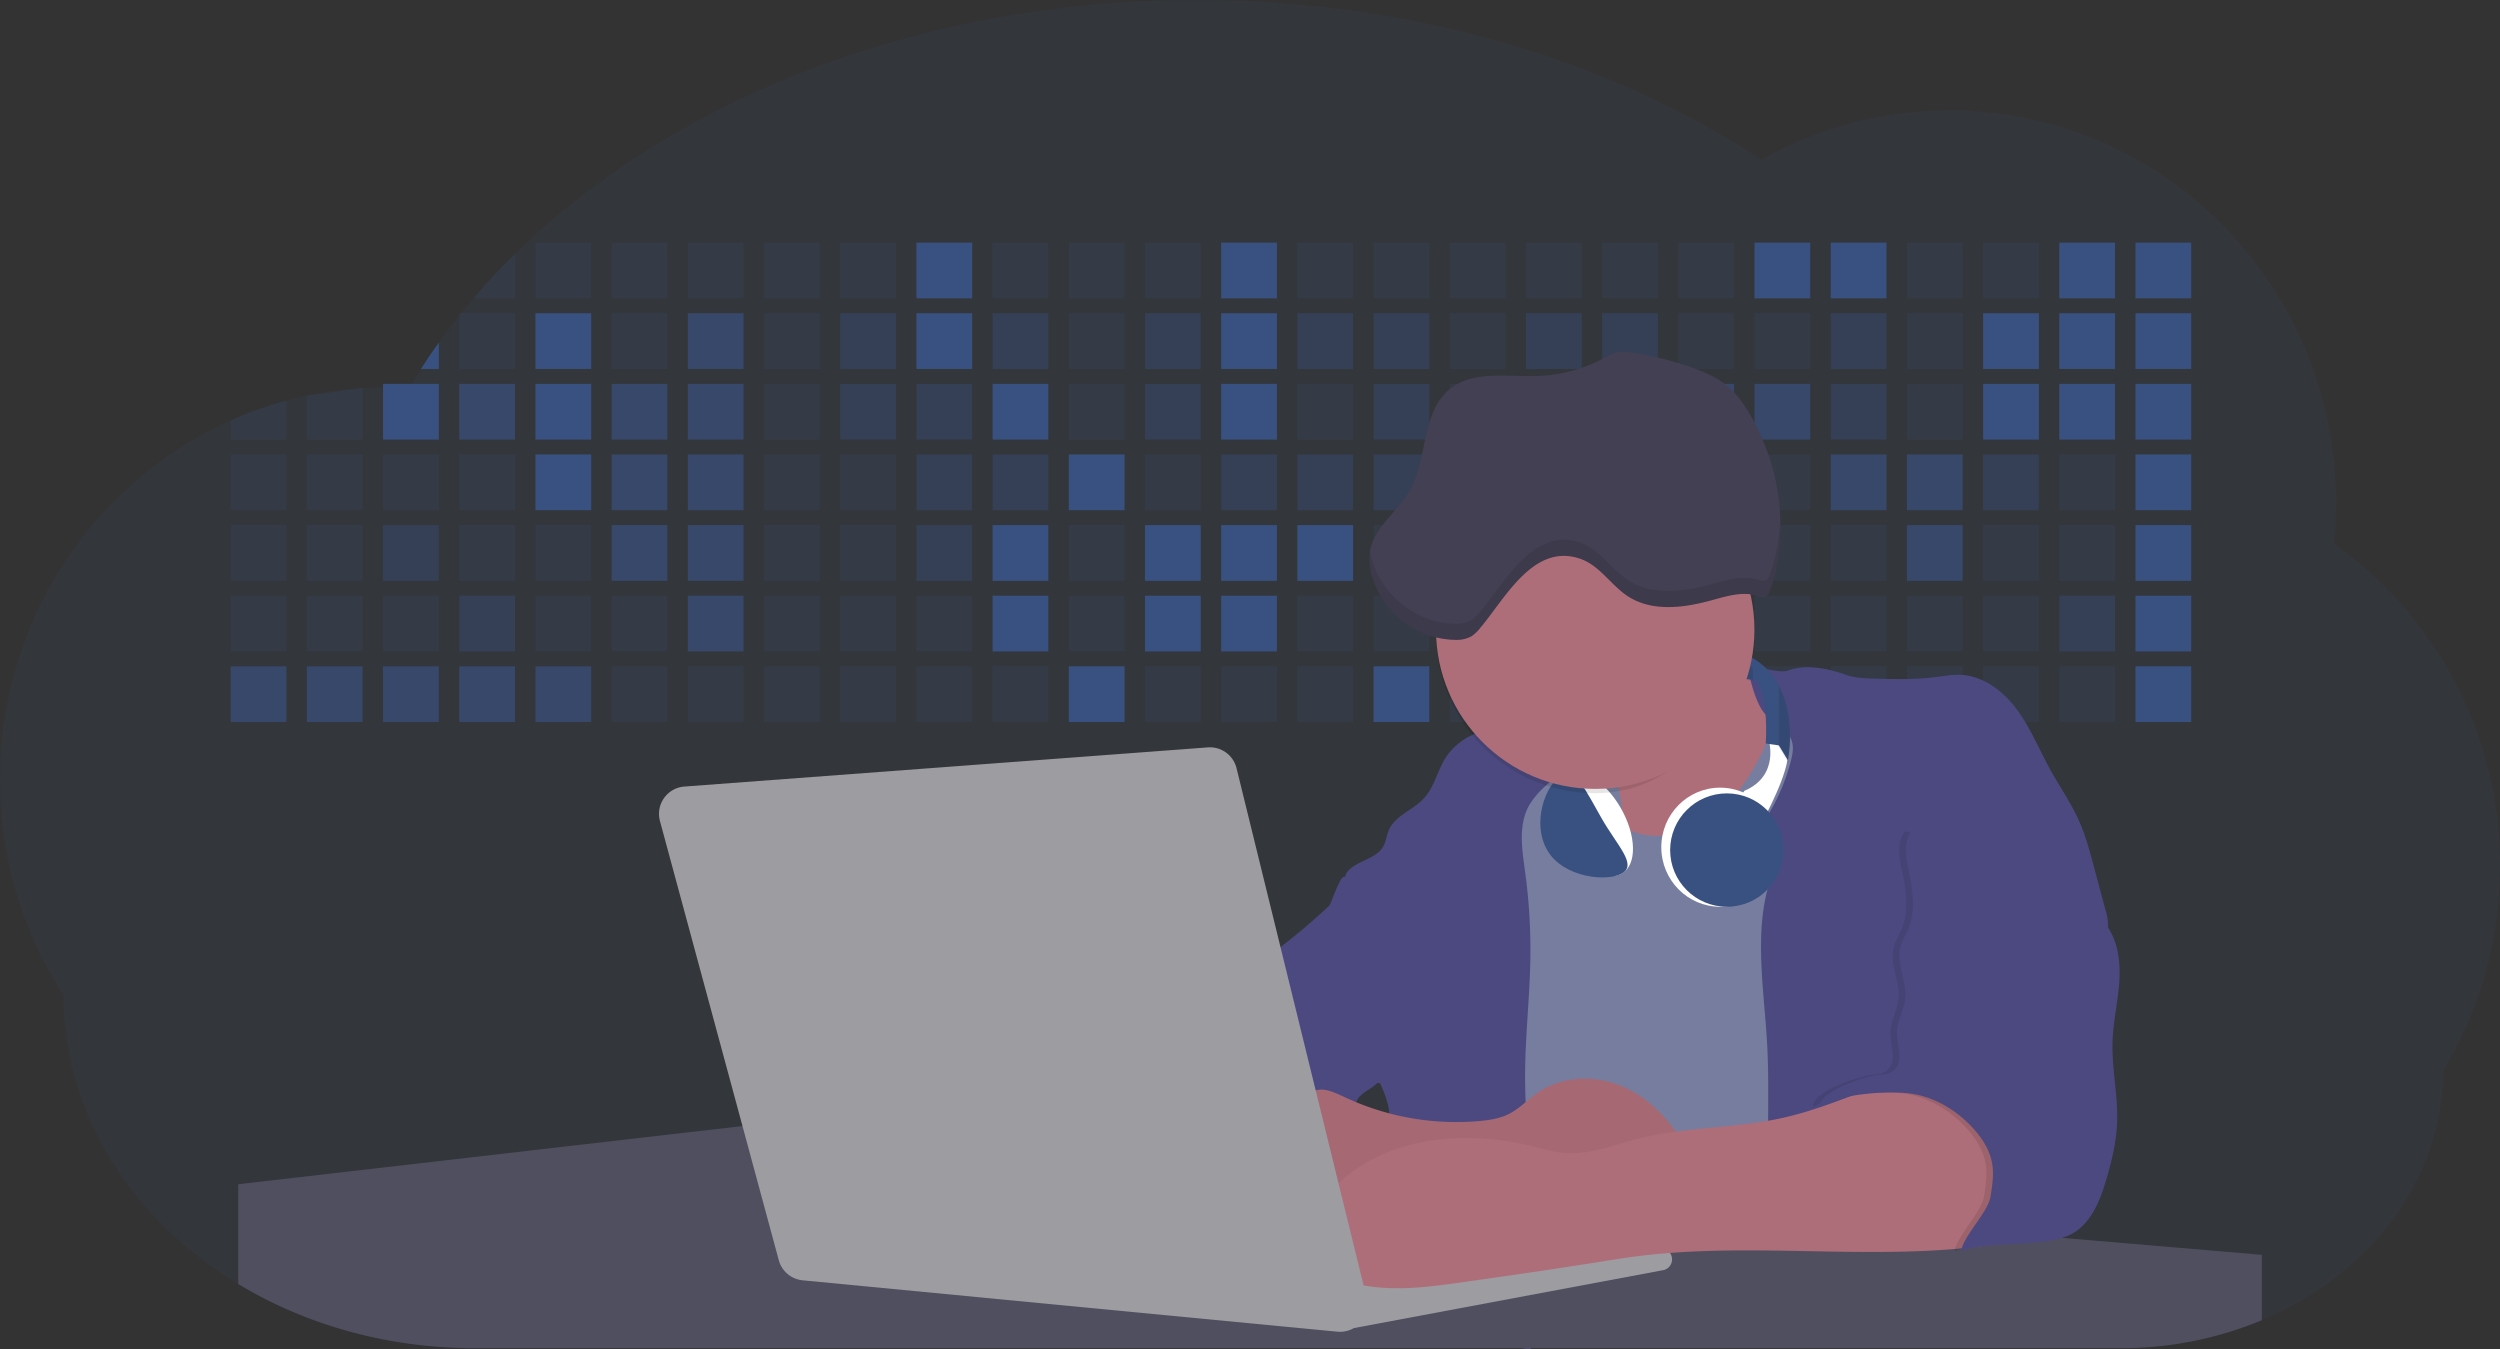 <svg id="aa7bae02-e79e-4d6b-a496-aba15f39787c" data-name="Layer 1" xmlns="http://www.w3.org/2000/svg" width="1144" height="617.32" viewBox="0 0 1144 617.32"><rect x="0" y="0" width="1144" height="617.32" fill="#333333" stroke="none"/><title>developer activity</title><path d="M1172,537.57a181.92,181.92,0,0,1-6.85,49.6,180.06,180.06,0,0,1-19.27,44.28c0,50.1-33.82,93.4-82.91,114a167.3,167.3,0,0,1-64.73,12.8H245.17c-40.25,0-77.55-10.86-108.14-29.36A185.76,185.76,0,0,1,112.2,711c-34-29.22-55.08-69.6-55.08-114.2A180.5,180.5,0,0,1,28,498.08c0-73.36,43.39-136.44,105.55-164.29a174.52,174.52,0,0,1,25.51-9.12q4.63-1.26,9.36-2.26a175.39,175.39,0,0,1,25.51-3.5q4.65-.29,9.35-.33H205c3.46,0,6.89.12,10.3.32l1.12-1.9q2.06-3.44,4.22-6.81,3.9-6.14,8.18-12.1,4.48-6.29,9.35-12.38l.83-1q2.76-3.44,5.64-6.8,9-10.49,19-20.35c72.11-70.68,185.08-116.18,312.08-116.18,98.82,0,189.15,27.55,258.34,73.07A174.18,174.18,0,0,1,920,191.86c97.74,0,177,80.37,177,179.51a184.9,184.9,0,0,1-1,18.78A180,180,0,0,1,1172,537.57Z" transform="translate(-28 -141.34)" fill="#395180" opacity="0.1"/><path d="M263.66,257.52v20.35h-19Q253.59,267.39,263.66,257.52Z" transform="translate(-28 -141.34)" fill="#395180" opacity="0.2"/><rect x="245.02" y="111.02" width="25.51" height="25.51" fill="#395180" opacity="0.2"/><rect x="279.88" y="111.02" width="25.51" height="25.51" fill="#395180" opacity="0.2"/><rect x="314.75" y="111.02" width="25.51" height="25.51" fill="#395180" opacity="0.2"/><rect x="349.61" y="111.02" width="25.51" height="25.51" fill="#395180" opacity="0.2"/><rect x="384.48" y="111.02" width="25.51" height="25.51" fill="#395180" opacity="0.2"/><rect x="419.35" y="111.02" width="25.51" height="25.51" fill="#395180"/><rect x="454.21" y="111.02" width="25.51" height="25.51" fill="#395180" opacity="0.2"/><rect x="489.08" y="111.02" width="25.51" height="25.51" fill="#395180" opacity="0.2"/><rect x="523.94" y="111.02" width="25.51" height="25.51" fill="#395180" opacity="0.2"/><rect x="558.81" y="111.02" width="25.51" height="25.51" fill="#395180"/><rect x="593.68" y="111.02" width="25.51" height="25.51" fill="#395180" opacity="0.2"/><rect x="628.54" y="111.02" width="25.51" height="25.51" fill="#395180" opacity="0.2"/><rect x="663.41" y="111.02" width="25.51" height="25.51" fill="#395180" opacity="0.2"/><rect x="698.28" y="111.02" width="25.51" height="25.51" fill="#395180" opacity="0.2"/><rect x="733.14" y="111.02" width="25.51" height="25.51" fill="#395180" opacity="0.2"/><rect x="768.01" y="111.02" width="25.51" height="25.51" fill="#395180" opacity="0.2"/><rect x="802.87" y="111.02" width="25.51" height="25.51" fill="#395180"/><rect x="837.74" y="111.02" width="25.51" height="25.51" fill="#395180"/><rect x="872.61" y="111.02" width="25.51" height="25.51" fill="#395180" opacity="0.2"/><rect x="907.47" y="111.02" width="25.51" height="25.51" fill="#395180" opacity="0.2"/><rect x="942.34" y="111.02" width="25.51" height="25.51" fill="#395180"/><rect x="977.2" y="111.02" width="25.51" height="25.51" fill="#395180"/><path d="M228.8,298.08v12.1h-8.18Q224.52,304,228.8,298.08Z" transform="translate(-28 -141.34)" fill="#395180"/><rect x="210.15" y="143.33" width="25.51" height="25.51" fill="#395180" opacity="0.2"/><rect x="245.02" y="143.33" width="25.51" height="25.51" fill="#395180"/><rect x="279.88" y="143.33" width="25.51" height="25.51" fill="#395180" opacity="0.2"/><rect x="314.75" y="143.33" width="25.51" height="25.51" fill="#395180" opacity="0.7"/><rect x="349.61" y="143.33" width="25.51" height="25.51" fill="#395180" opacity="0.2"/><rect x="384.48" y="143.33" width="25.51" height="25.51" fill="#395180" opacity="0.4"/><rect x="419.35" y="143.33" width="25.51" height="25.51" fill="#395180"/><rect x="454.21" y="143.33" width="25.51" height="25.51" fill="#395180" opacity="0.4"/><rect x="489.08" y="143.33" width="25.51" height="25.51" fill="#395180" opacity="0.2"/><rect x="523.94" y="143.33" width="25.51" height="25.51" fill="#395180" opacity="0.4"/><rect x="558.81" y="143.33" width="25.51" height="25.51" fill="#395180"/><rect x="593.68" y="143.33" width="25.51" height="25.51" fill="#395180" opacity="0.4"/><rect x="628.54" y="143.33" width="25.51" height="25.51" fill="#395180" opacity="0.4"/><rect x="663.41" y="143.33" width="25.51" height="25.51" fill="#395180" opacity="0.2"/><rect x="698.28" y="143.33" width="25.51" height="25.51" fill="#395180" opacity="0.4"/><rect x="733.14" y="143.33" width="25.51" height="25.51" fill="#395180" opacity="0.4"/><rect x="768.01" y="143.33" width="25.51" height="25.51" fill="#395180" opacity="0.2"/><rect x="802.87" y="143.33" width="25.51" height="25.51" fill="#395180" opacity="0.2"/><rect x="837.74" y="143.33" width="25.51" height="25.51" fill="#395180" opacity="0.4"/><rect x="872.61" y="143.33" width="25.51" height="25.51" fill="#395180" opacity="0.2"/><rect x="907.47" y="143.33" width="25.51" height="25.51" fill="#395180"/><rect x="942.34" y="143.33" width="25.51" height="25.51" fill="#395180"/><rect x="977.2" y="143.33" width="25.51" height="25.51" fill="#395180"/><path d="M159.06,324.67V342.5H133.55v-8.71A174.52,174.52,0,0,1,159.06,324.67Z" transform="translate(-28 -141.34)" fill="#395180" opacity="0.2"/><polygon points="165.93 177.57 165.93 201.16 140.42 201.16 140.42 181.07 165.93 177.57" fill="#395180" opacity="0.2"/><rect x="175.28" y="175.65" width="25.51" height="25.51" fill="#395180"/><rect x="210.15" y="175.65" width="25.51" height="25.51" fill="#395180" opacity="0.7"/><rect x="245.02" y="175.65" width="25.51" height="25.51" fill="#395180"/><rect x="279.88" y="175.65" width="25.51" height="25.51" fill="#395180" opacity="0.7"/><rect x="314.75" y="175.65" width="25.51" height="25.51" fill="#395180" opacity="0.7"/><rect x="349.61" y="175.65" width="25.51" height="25.51" fill="#395180" opacity="0.2"/><rect x="384.48" y="175.65" width="25.51" height="25.51" fill="#395180" opacity="0.4"/><rect x="419.35" y="175.65" width="25.51" height="25.51" fill="#395180" opacity="0.4"/><rect x="454.21" y="175.65" width="25.51" height="25.51" fill="#395180"/><rect x="489.08" y="175.65" width="25.51" height="25.51" fill="#395180" opacity="0.2"/><rect x="523.94" y="175.65" width="25.51" height="25.51" fill="#395180" opacity="0.4"/><rect x="558.81" y="175.65" width="25.51" height="25.51" fill="#395180"/><rect x="593.68" y="175.65" width="25.51" height="25.51" fill="#395180" opacity="0.2"/><rect x="628.54" y="175.65" width="25.51" height="25.51" fill="#395180" opacity="0.4"/><rect x="663.41" y="175.65" width="25.51" height="25.51" fill="#395180" opacity="0.2"/><rect x="698.28" y="175.65" width="25.51" height="25.51" fill="#395180"/><rect x="733.14" y="175.65" width="25.51" height="25.51" fill="#395180" opacity="0.2"/><rect x="768.01" y="175.65" width="25.51" height="25.51" fill="#395180" opacity="0.7"/><rect x="802.87" y="175.65" width="25.51" height="25.51" fill="#395180" opacity="0.7"/><rect x="837.74" y="175.65" width="25.51" height="25.51" fill="#395180" opacity="0.4"/><rect x="872.61" y="175.65" width="25.51" height="25.51" fill="#395180" opacity="0.2"/><rect x="907.47" y="175.65" width="25.51" height="25.51" fill="#395180"/><rect x="942.34" y="175.65" width="25.51" height="25.51" fill="#395180"/><rect x="977.2" y="175.65" width="25.51" height="25.51" fill="#395180"/><rect x="105.55" y="207.96" width="25.51" height="25.51" fill="#395180" opacity="0.2"/><rect x="140.42" y="207.96" width="25.51" height="25.51" fill="#395180" opacity="0.2"/><rect x="175.28" y="207.96" width="25.51" height="25.51" fill="#395180" opacity="0.2"/><rect x="210.15" y="207.96" width="25.51" height="25.51" fill="#395180" opacity="0.2"/><rect x="245.02" y="207.96" width="25.51" height="25.51" fill="#395180"/><rect x="279.88" y="207.96" width="25.51" height="25.51" fill="#395180" opacity="0.7"/><rect x="314.75" y="207.96" width="25.51" height="25.51" fill="#395180" opacity="0.7"/><rect x="349.61" y="207.96" width="25.51" height="25.51" fill="#395180" opacity="0.2"/><rect x="384.48" y="207.96" width="25.51" height="25.51" fill="#395180" opacity="0.2"/><rect x="419.35" y="207.96" width="25.51" height="25.51" fill="#395180" opacity="0.4"/><rect x="454.21" y="207.96" width="25.51" height="25.51" fill="#395180" opacity="0.4"/><rect x="489.08" y="207.96" width="25.51" height="25.51" fill="#395180"/><rect x="523.94" y="207.96" width="25.51" height="25.51" fill="#395180" opacity="0.2"/><rect x="558.81" y="207.96" width="25.51" height="25.51" fill="#395180" opacity="0.4"/><rect x="593.68" y="207.96" width="25.51" height="25.51" fill="#395180" opacity="0.4"/><rect x="628.54" y="207.96" width="25.51" height="25.51" fill="#395180" opacity="0.4"/><rect x="663.41" y="207.96" width="25.51" height="25.51" fill="#395180" opacity="0.4"/><rect x="698.28" y="207.96" width="25.51" height="25.51" fill="#395180" opacity="0.2"/><rect x="733.14" y="207.96" width="25.51" height="25.51" fill="#395180" opacity="0.2"/><rect x="768.01" y="207.96" width="25.51" height="25.51" fill="#395180" opacity="0.2"/><rect x="802.87" y="207.96" width="25.51" height="25.51" fill="#395180" opacity="0.2"/><rect x="837.74" y="207.96" width="25.51" height="25.51" fill="#395180" opacity="0.7"/><rect x="872.61" y="207.96" width="25.51" height="25.51" fill="#395180" opacity="0.7"/><rect x="907.47" y="207.96" width="25.51" height="25.51" fill="#395180" opacity="0.4"/><rect x="942.34" y="207.96" width="25.51" height="25.51" fill="#395180" opacity="0.2"/><rect x="977.2" y="207.96" width="25.51" height="25.51" fill="#395180"/><rect x="105.55" y="240.28" width="25.51" height="25.51" fill="#395180" opacity="0.2"/><rect x="140.42" y="240.28" width="25.51" height="25.51" fill="#395180" opacity="0.2"/><rect x="175.28" y="240.28" width="25.51" height="25.51" fill="#395180" opacity="0.4"/><rect x="210.15" y="240.28" width="25.51" height="25.51" fill="#395180" opacity="0.2"/><rect x="245.02" y="240.28" width="25.51" height="25.51" fill="#395180" opacity="0.2"/><rect x="279.88" y="240.28" width="25.51" height="25.51" fill="#395180" opacity="0.7"/><rect x="314.75" y="240.28" width="25.51" height="25.51" fill="#395180" opacity="0.7"/><rect x="349.61" y="240.28" width="25.51" height="25.51" fill="#395180" opacity="0.2"/><rect x="384.48" y="240.28" width="25.51" height="25.51" fill="#395180" opacity="0.2"/><rect x="419.35" y="240.28" width="25.51" height="25.51" fill="#395180" opacity="0.4"/><rect x="454.21" y="240.28" width="25.51" height="25.51" fill="#395180"/><rect x="489.08" y="240.28" width="25.51" height="25.51" fill="#395180" opacity="0.2"/><rect x="523.94" y="240.28" width="25.51" height="25.51" fill="#395180"/><rect x="558.81" y="240.28" width="25.51" height="25.51" fill="#395180"/><rect x="593.68" y="240.28" width="25.51" height="25.51" fill="#395180"/><rect x="628.54" y="240.28" width="25.51" height="25.51" fill="#395180" opacity="0.2"/><rect x="663.41" y="240.28" width="25.51" height="25.51" fill="#395180"/><rect x="698.28" y="240.28" width="25.51" height="25.51" fill="#395180" opacity="0.2"/><rect x="733.14" y="240.28" width="25.51" height="25.51" fill="#395180" opacity="0.2"/><rect x="768.01" y="240.28" width="25.51" height="25.51" fill="#395180" opacity="0.2"/><rect x="802.87" y="240.28" width="25.51" height="25.51" fill="#395180" opacity="0.2"/><rect x="837.74" y="240.28" width="25.51" height="25.51" fill="#395180" opacity="0.2"/><rect x="872.61" y="240.28" width="25.51" height="25.51" fill="#395180" opacity="0.7"/><rect x="907.47" y="240.28" width="25.51" height="25.51" fill="#395180" opacity="0.2"/><rect x="942.34" y="240.28" width="25.51" height="25.51" fill="#395180" opacity="0.2"/><rect x="977.2" y="240.28" width="25.51" height="25.51" fill="#395180"/><rect x="105.55" y="272.59" width="25.51" height="25.51" fill="#395180" opacity="0.2"/><rect x="140.42" y="272.59" width="25.51" height="25.51" fill="#395180" opacity="0.2"/><rect x="175.28" y="272.59" width="25.51" height="25.51" fill="#395180" opacity="0.2"/><rect x="210.15" y="272.59" width="25.51" height="25.51" fill="#395180" opacity="0.4"/><rect x="245.02" y="272.59" width="25.51" height="25.51" fill="#395180" opacity="0.2"/><rect x="279.88" y="272.59" width="25.51" height="25.51" fill="#395180" opacity="0.2"/><rect x="314.75" y="272.59" width="25.51" height="25.51" fill="#395180" opacity="0.7"/><rect x="349.61" y="272.59" width="25.51" height="25.51" fill="#395180" opacity="0.2"/><rect x="384.48" y="272.59" width="25.51" height="25.51" fill="#395180" opacity="0.2"/><rect x="419.35" y="272.59" width="25.51" height="25.51" fill="#395180" opacity="0.2"/><rect x="454.21" y="272.59" width="25.51" height="25.51" fill="#395180"/><rect x="489.08" y="272.59" width="25.51" height="25.51" fill="#395180" opacity="0.2"/><rect x="523.94" y="272.59" width="25.51" height="25.51" fill="#395180"/><rect x="558.81" y="272.59" width="25.51" height="25.51" fill="#395180"/><rect x="593.68" y="272.59" width="25.51" height="25.51" fill="#395180" opacity="0.2"/><rect x="628.54" y="272.59" width="25.51" height="25.51" fill="#395180" opacity="0.2"/><rect x="663.41" y="272.59" width="25.51" height="25.51" fill="#395180" opacity="0.2"/><rect x="698.28" y="272.59" width="25.51" height="25.51" fill="#395180" opacity="0.2"/><rect x="733.14" y="272.59" width="25.51" height="25.51" fill="#395180" opacity="0.2"/><rect x="768.01" y="272.59" width="25.51" height="25.51" fill="#395180" opacity="0.2"/><rect x="802.87" y="272.59" width="25.51" height="25.51" fill="#395180" opacity="0.2"/><rect x="837.74" y="272.59" width="25.51" height="25.51" fill="#395180" opacity="0.2"/><rect x="872.61" y="272.59" width="25.51" height="25.51" fill="#395180" opacity="0.2"/><rect x="907.47" y="272.59" width="25.51" height="25.51" fill="#395180" opacity="0.2"/><rect x="942.34" y="272.59" width="25.51" height="25.51" fill="#395180" opacity="0.4"/><rect x="977.2" y="272.59" width="25.51" height="25.51" fill="#395180"/><rect x="105.55" y="304.91" width="25.51" height="25.51" fill="#395180" opacity="0.7"/><rect x="140.42" y="304.91" width="25.51" height="25.51" fill="#395180" opacity="0.7"/><rect x="175.28" y="304.91" width="25.51" height="25.51" fill="#395180" opacity="0.7"/><rect x="210.15" y="304.91" width="25.51" height="25.51" fill="#395180" opacity="0.7"/><rect x="245.02" y="304.91" width="25.51" height="25.51" fill="#395180" opacity="0.7"/><rect x="279.88" y="304.91" width="25.51" height="25.51" fill="#395180" opacity="0.2"/><rect x="314.75" y="304.91" width="25.51" height="25.51" fill="#395180" opacity="0.2"/><rect x="349.61" y="304.91" width="25.51" height="25.51" fill="#395180" opacity="0.2"/><rect x="384.48" y="304.91" width="25.51" height="25.51" fill="#395180" opacity="0.2"/><rect x="419.35" y="304.91" width="25.51" height="25.51" fill="#395180" opacity="0.2"/><rect x="454.21" y="304.91" width="25.51" height="25.51" fill="#395180" opacity="0.2"/><rect x="489.08" y="304.91" width="25.51" height="25.51" fill="#395180"/><rect x="523.94" y="304.91" width="25.51" height="25.51" fill="#395180" opacity="0.2"/><rect x="558.81" y="304.91" width="25.51" height="25.51" fill="#395180" opacity="0.2"/><rect x="593.68" y="304.91" width="25.51" height="25.51" fill="#395180" opacity="0.2"/><rect x="628.54" y="304.91" width="25.51" height="25.51" fill="#395180"/><rect x="663.41" y="304.91" width="25.51" height="25.51" fill="#395180" opacity="0.2"/><rect x="698.28" y="304.91" width="25.51" height="25.51" fill="#395180" opacity="0.2"/><rect x="733.14" y="304.91" width="25.51" height="25.51" fill="#395180" opacity="0.2"/><rect x="768.01" y="304.91" width="25.51" height="25.51" fill="#395180" opacity="0.2"/><rect x="802.87" y="304.91" width="25.51" height="25.51" fill="#395180" opacity="0.2"/><rect x="837.74" y="304.91" width="25.51" height="25.51" fill="#395180" opacity="0.2"/><rect x="872.61" y="304.91" width="25.51" height="25.51" fill="#395180" opacity="0.2"/><rect x="907.47" y="304.91" width="25.51" height="25.51" fill="#395180" opacity="0.2"/><rect x="942.34" y="304.91" width="25.51" height="25.51" fill="#395180" opacity="0.2"/><rect x="977.2" y="304.91" width="25.51" height="25.51" fill="#395180"/><circle cx="734.52" cy="363.89" r="34.87" fill="#767d9f"/><path d="M760.71,460.87q5.22,22.78,8.86,45.9c.73,4.58,1.38,9.41-.28,13.74-1.39,3.61-4.22,6.43-6.44,9.59s-3.9,7.21-2.55,10.83,5.29,5.6,9.05,6.62c10.76,2.9,22.23.79,32.94-2.35a53.29,53.29,0,0,0,13.81-5.72c4.54-2.88,8.26-6.88,11.68-11,15.61-18.93,25.83-41.65,35.45-64.23a39.12,39.12,0,0,1-33.11-13.34c-3.94-4.63-6.83-11.08-4.61-16.74-6.51,3.57-14.24,3.81-21.25,6.25a75.49,75.49,0,0,0-12.5,6.15q-7.18,4.15-14.28,8.46C772.07,458.29,767,461.19,760.71,460.87Z" transform="translate(-28 -141.34)" fill="#ae6e79"/><path d="M833.64,487.05c-6.11,11.89-14.06,23.32-25.41,30.4s-26.63,9-38,2c-5.6-3.42-9.84-8.62-14.73-13s-11-8.13-17.57-7.56c-7.24.63-12.91,6.28-17.76,11.69-7.36,8.22-14.47,16.79-19.68,26.52-10,18.7-12.37,40.56-11.93,61.76s3.51,42.29,3.58,63.49c.1,26.08-4.32,51.95-8.79,77.64,41.1-5.06,82.25,6,123.44,10.19,26.36,2.71,52.92,2.65,79.42,2.58,4.66,0,9.62-.12,13.5-2.7a18.2,18.2,0,0,0,5.59-6.64c3.66-6.75,5.13-14.45,6.15-22.06,2.59-19.22,2.67-38.68,2.74-58.08.18-47,.35-94.17-5.62-140.8-1.47-11.47-3.35-23-7.75-33.73s-11.58-20.6-21.62-26.35c-6.45-3.7-21.4-10.14-29-6.41C841.67,460.15,837.73,479.09,833.64,487.05Z" transform="translate(-28 -141.34)" fill="#767d9f"/><path d="M836.68,619.77c-1.55-29-7.86-59.95,5.57-85.69,3.3-6.32-8.54-14.21-4.88-20.33a92.08,92.08,0,0,0,10.06-23.93c.76-2.89,1.37-5.95.65-8.85-1.33-5.29-6.56-8.44-11-11.66-4.9-3.56-7.42-14.41-9-20.28s12.57,1.2,18.26-.89c7.9-2.89,17.94-1.07,25.82,1.86,4.4,1.62,9.18,1.76,13.87,1.88,9.11.24,18.25.47,27.29-.65,4.06-.51,8.13-1.28,12.21-1.05,10.41.59,19.46,7.71,25.62,16.13s10.08,18.23,15.13,27.35c4.21,7.6,9.23,14.78,12.82,22.69,3.18,7,5.19,14.52,7.18,22l5.13,19.19a25.58,25.58,0,0,1,1.26,8.51c-.26,3.07-1.62,5.93-3,8.66A164.12,164.12,0,0,1,971,603.2c-10.79,13.23-23.89,25.16-30.3,41-2.5,6.17-3.89,12.73-5.16,19.27a707.94,707.94,0,0,0-10.9,79.15,174.2,174.2,0,0,0-36.52-12.21,177.61,177.61,0,0,0-19-3c-5.59-.58-12.8.52-18.12-1-8.9-2.53-9.88-17.58-11.23-25.46-2.16-12.55-2.59-25.32-2.67-38C837,648.53,837.45,634.14,836.68,619.77Z" transform="translate(-28 -141.34)" fill="#4c4981"/><path d="M641.23,565.54c4.21,24,8.85,48.07,18,70.62-.23.22-.46.42-.69.62-.81.69-1.65,1.34-2.53,2-2.05,1.44-4.3,2.66-6,4.54a8,8,0,0,0-1.5,2.45,5.48,5.48,0,0,0,0,4.47c-4.77,2.11-10.31,1.46-15.66,1.26-4.61-.17-9.08,0-12.78,2.53-5.14,3.54-6.69,10.34-7.52,16.52q-.46,3.38-.79,6.77-.32,3.15-.52,6.32a188.61,188.61,0,0,0-.19,21q.08,1.92.21,3.84c-16.34-.39-31.23-8.91-45.32-17.19-3.22-1.89-6.54-3.88-8.63-7A15.8,15.8,0,0,1,555,674c0-.51.09-1,.16-1.52a41.58,41.58,0,0,1,2.29-8.68,107.2,107.2,0,0,1,19.19-32.65c3.58-4.18,7.61-8.27,9.28-13.52.73-2.29,1-4.72,1.74-7,3.32-9.88,15.3-14.55,19.4-24.14,1-2.29,1.46-4.8,2.7-7a17.63,17.63,0,0,1,4.25-4.75c.73-.61,1.49-1.2,2.24-1.79q10.54-8.26,20.31-17.45,1.82-1.71,3.6-3.46A59.48,59.48,0,0,0,641.23,565.54Z" transform="translate(-28 -141.34)" fill="#4c4981"/><path d="M742,494.56c-1.44,1.52-3,2.95-4.53,4.37l-.41.37-1.62,1.5a39,39,0,0,0-7.55,8.79l-.17.28c-5.1,9.13-3.21,20.37-1.79,30.74a261.55,261.55,0,0,1,2.37,39c-.26,18-2.38,35.88-2.42,53.86,0,4.08.09,8.15.27,12.23.29,6.63.79,13.25,1.39,19.87.65,7.26,1.43,14.51,2.16,21.76.58,5.61,1.13,11.21,1.59,16.81.23,2.9.45,5.79.63,8.69.21,3.4.38,6.81.48,10.21h0c.07,2.16.11,4.31.11,6.47,0,1.23,0,2.45,0,3.67q0,3.51-.19,7-.2,4.49-.61,9c-.31,3.27-.86,6.84-3.16,9.14-.14.14-.29.27-.44.4l-3.24-.4a332.72,332.72,0,0,0-67.3-1.2c.49-3.38.94-6.75,1.38-10.14.2-1.6.4-3.21.59-4.82q.33-2.76.63-5.52c.23-2,.44-4,.64-6q.78-7.73,1.37-15.47.87-11.29,1.32-22.62.22-5.41.34-10.83.17-6.72.16-13.45,0-6.54-.11-13.1c0-1.44-.06-2.88-.18-4.31a27.35,27.35,0,0,0-.53-3.83,49.87,49.87,0,0,0-3-8.48c-.22-.52-.43-1-.64-1.55-.12-.27-.23-.55-.34-.82,5.76-5.13,9.86-12,13.8-18.76,6.39-10.89,12.93-22.26,14-34.84s-5.18-26.71-17.2-30.55c-3.27-1-6.73-1.28-10.1-1.87-3.18-.56-9.81-1.83-13.49-4.11q-3,3.08-6,6.05a22.15,22.15,0,0,1,2.17-8.71l1.42.07a2.71,2.71,0,0,1-.16-1c0-1.07.74-2.28,2.32-3.62,4.71-4,12.12-4.89,15.09-10.3,1.24-2.25,1.45-4.93,2.45-7.29,2.87-6.73,11.11-9.21,16.07-14.59s6.2-13,10.21-19a28.62,28.62,0,0,1,12-10c.4-.19.81-.38,1.22-.55,8.3-3.55,18.16-4.36,26.76-4.34,3.34,0,12,.1,16.24,1.79a5.32,5.32,0,0,1,1.85,1.13C752.37,480.61,745.34,491,742,494.56Z" transform="translate(-28 -141.34)" fill="#4c4981"/><path d="M642.72,542.69a60.88,60.88,0,0,1,46.74,4.87c7.2,4,13.66,9.58,17.62,16.78,5.95,10.8,5.69,23.82,5.27,36.15-.21,6.17-.48,12.56-3.2,18.1C706,625,700.06,629.4,694,633a42.24,42.24,0,0,1-12.32,5.33c-6.72,1.46-13.7.22-20.47-1-7.36-1.36-15.26-3-20.37-8.48-3-3.18-4.64-7.31-6.26-11.35q-3.49-8.75-7-17.48c-4.05-10.11-5.42-18.52-.07-28.37,2.43-4.49,5.4-8.69,7.8-13.21C636.51,556.14,640.81,543.28,642.72,542.69Z" transform="translate(-28 -141.34)" fill="#4c4981"/><path d="M1063,715.56v29.9a167.3,167.3,0,0,1-64.73,12.8H728.58c-.14.14-.29.27-.44.4l-3.24-.4H245.17c-40.25,0-77.55-10.86-108.14-29.36V683.25l230.72-26.63.18,0L502.29,668l34.77,3,18.06,1.53,37.38,3.17,19.23,1.63,28,2.38,3.94.33,20.18,1.71L691.23,684l38.5,3.26,64.18,5.45,45.15,3.83,74.14,6.29,14.1,1.19,1.52.13,1.32.11,18.62,1.58,20.44,1.74,2.37.2Z" transform="translate(-28 -141.34)" fill="#504f60"/><polygon points="764 573.12 474.86 523.77 463.65 580.46 596.19 596.33 637 601.44 749.26 579.33 764 573.12" fill="#9c9ca1"/><path d="M642.33,739.94l144.86-27.23a5,5,0,0,1,5.94,4.93h0a5,5,0,0,1-4.09,4.93L647.57,749.06Z" transform="translate(-28 -141.34)" fill="#9c9ca1"/><path d="M705.17,654.31c4.51-.42,9.08-1.13,13.14-3.13,5-2.49,8.89-6.78,13.52-9.94,10.18-7,23.8-7.94,35.47-3.92s21.41,12.63,28.23,22.91c4.53,6.85,7.93,15.59,4.73,23.15a30.51,30.51,0,0,1-4.12,6.44l-8.34,10.9a29,29,0,0,1-5.66,6.09c-3.12,2.27-7,3.2-10.82,3.76-10.15,1.48-20.48.64-30.71,1.32-17.57,1.17-34.73,6.83-52.34,6.64-10.12-.11-20.11-2.15-30-4.19l-43.77-9c-7.62-1.56-16.23-3.84-19.82-10.75-1.61-3.11-1.91-6.71-2.1-10.21-.52-9.64,0-20.36,6.68-27.31,6.28-6.52,16.21-8.58,23.71-13.4,9.18-5.91,12.21-4,21.89.44A120,120,0,0,0,705.17,654.31Z" transform="translate(-28 -141.34)" fill="#ae6e79"/><path d="M705.17,654.31c4.51-.42,9.08-1.13,13.14-3.13,5-2.49,8.89-6.78,13.52-9.94,10.18-7,23.8-7.94,35.47-3.92s21.41,12.63,28.23,22.91c4.53,6.85,7.93,15.59,4.73,23.15a30.51,30.51,0,0,1-4.12,6.44l-8.34,10.9a29,29,0,0,1-5.66,6.09c-3.12,2.27-7,3.2-10.82,3.76-10.15,1.48-20.48.64-30.71,1.32-17.57,1.17-34.73,6.83-52.34,6.64-10.12-.11-20.11-2.15-30-4.19l-43.77-9c-7.62-1.56-16.23-3.84-19.82-10.75-1.61-3.11-1.91-6.71-2.1-10.21-.52-9.64,0-20.36,6.68-27.31,6.28-6.52,16.21-8.58,23.71-13.4,9.18-5.91,12.21-4,21.89.44A120,120,0,0,0,705.17,654.31Z" transform="translate(-28 -141.34)" opacity="0.05"/><path d="M880.94,640.6c-12.28,4.75-24.63,9.52-37.49,12.35-21.56,4.75-44.12,4-65.51,9.43-11.3,2.88-22.53,7.52-34.14,6.58-5.19-.42-10.2-2-15.25-3.2-28.37-7-60.62-4.73-83.66,13.27-7.88,6.15-14.33,13.82-20.18,22a14.7,14.7,0,0,0,5.91,21.88A86.62,86.62,0,0,0,659,730.48c13.13,1.16,26.32-.7,39.38-2.56,19.38-2.75,38.77-5.51,58.1-8.6,6.94-1.11,13.88-2.26,20.86-3.14,50.23-6.35,101.37,1.37,151.73-3.93,5.09-.54,10.27-1.24,14.9-3.41,11.72-5.5,17.52-20,15.1-32.74s-11.76-23.33-23-29.83c-9.42-5.47-19.58-7.68-30.07-10C896.26,634,890.32,637,880.94,640.6Z" transform="translate(-28 -141.34)" fill="#ae6e79"/><path d="M988.67,564.44c5.54,7.26,6.72,17,6.12,26.09s-2.76,18.08-3.08,27.21c-.44,12.52,2.58,25,2.07,37.48-.36,8.73-2.43,17.29-4.88,25.67-2.89,9.89-7.07,20.52-16.2,25.27-12.12,6.31-37.54,2.76-50.29,7.7,1.16-7.23,12.28-17.7,13.44-24.93.8-5,1.61-10.14.75-15.15-1.1-6.39-4.85-12.06-9.3-16.78-7.08-7.51-16.32-13.16-26.47-15s-35-.33-43.12,6.08c-1-6.62,17.6-13,24.14-14.43,3.26-.73,7-.32,9.61-2.39,5-3.92,1.37-11.73,1.61-18,.19-5,3.11-9.58,3.7-14.58,1-8-4.22-16.15-2.17-24,.76-2.9,2.45-5.45,3.62-8.21,3.56-8.45,2-18.09.1-27.07-1.18-5.64-2.33-12,.81-16.81,2.91-4.49,11.17,11.5,16.46,10.76,17.47-2.45,33.28-15.4,47.39-4.8,7.19,5.4,8.13,11,11,18.71C976.77,554.6,984,558.36,988.67,564.44Z" transform="translate(-28 -141.34)" opacity="0.1"/><path d="M991.67,564.44c5.54,7.26,6.72,17,6.12,26.09s-2.76,18.08-3.08,27.21c-.44,12.52,2.58,25,2.07,37.48-.36,8.73-2.43,17.29-4.88,25.67-2.89,9.89-7.07,20.52-16.2,25.27-12.12,6.31-37.54,2.76-50.29,7.7,1.16-7.23,12.28-17.7,13.44-24.93.8-5,1.61-10.14.75-15.15-1.1-6.39-4.85-12.06-9.3-16.78-7.08-7.51-16.32-13.16-26.47-15s-35-.33-43.12,6.08c-1-6.62,17.6-13,24.14-14.43,3.26-.73,7-.32,9.61-2.39,5-3.92,1.37-11.73,1.61-18,.19-5,3.11-9.58,3.7-14.58,1-8-4.22-16.15-2.17-24,.76-2.9,2.45-5.45,3.62-8.21,3.56-8.45,2-18.09.1-27.07-1.18-5.64-2.33-12,.81-16.81,2.91-4.49,8.6-6.19,13.89-6.94a68.42,68.42,0,0,1,50,12.9c7.19,5.4,8.13,11,11,18.71C979.77,554.6,987,558.36,991.67,564.44Z" transform="translate(-28 -141.34)" fill="#4c4981"/><path d="M330,517.06,384.37,718a12.55,12.55,0,0,0,10.91,9.21L640,750.72a12.54,12.54,0,0,0,13.38-15.48L593.84,492.86a12.54,12.54,0,0,0-13.12-9.51L341.13,501.27A12.54,12.54,0,0,0,330,517.06Z" transform="translate(-28 -141.34)" fill="#9c9ca1"/><ellipse cx="787.11" cy="387.68" rx="26.9" ry="27.25" fill="#fff"/><path d="M837.2,479.31s5.67,16.86-11.06,23.95L824,507l10.48,10.34S847.4,493.77,846,485.4C846,485.4,844,476.9,837.2,479.31Z" transform="translate(-28 -141.34)" fill="#fff"/><circle cx="790.2" cy="388.99" r="25.94" fill="#395180"/><path d="M846.13,489.23l-4.12-6.8-6-.85c1.28-22.39-4.53-29.06-4.53-29.06l-1.35-.13-5.88-.57-11.06-11.48v-3.26c15.54,1.85,24.13,9.23,28.77,17.88C850.16,470.14,846.13,489.23,846.13,489.23Z" transform="translate(-28 -141.34)" fill="#395180"/><path d="M830.18,448.27v4.12l-5.88-.57-11.06-11.48S830.35,444.17,830.18,448.27Z" transform="translate(-28 -141.34)" stroke="#4c4981" stroke-miterlimit="10" opacity="0.1"/><path d="M846.13,489.23l-4.12-6.8V455C850.16,470.14,846.13,489.23,846.13,489.23Z" transform="translate(-28 -141.34)" stroke="#4c4981" stroke-miterlimit="10" opacity="0.1"/><ellipse cx="757.11" cy="518.2" rx="14.43" ry="26.32" transform="translate(-185.67 306.64) rotate(-30)" fill="#fff"/><path d="M761,516c7.27,12.59,16.19,21,9.29,25s-27,2-34.27-10.6-.67-30,6.23-34S753.72,503.38,761,516Z" transform="translate(-28 -141.34)" fill="#395180"/><path d="M825.73,425.3c0,40.23-27.53,79-67.76,79a72.85,72.85,0,0,1,0-145.7C798.2,358.64,825.73,385.06,825.73,425.3Z" transform="translate(-28 -141.34)" opacity="0.1"/><circle cx="729.97" cy="288.15" r="72.85" fill="#ae6e79"/><path d="M751.57,397.21c8.67,3.19,13.8,12.15,21.58,17.14,11,7,25.32,5.19,37.88,1.73,7-1.91,14.32-4.24,21.21-2.12a6,6,0,0,0,3.23.46c1.5-.43,2.24-2.09,2.73-3.57,8.52-25.4,4.69-54.17-8.17-77.67-3.32-6.06-7.3-11.92-12.78-16.13-4.32-3.31-9.4-5.48-14.52-7.33a145,145,0,0,0-28.88-7.13,17.94,17.94,0,0,0-5.27-.17c-2.41.39-4.57,1.69-6.72,2.85A68.78,68.78,0,0,1,732,313.38c-14,.53-30-2.77-40.79,6.21-13,10.77-9.76,31.78-18.19,46.4-5.58,9.67-16.34,16.69-18.11,27.7a25.57,25.57,0,0,0,.63,10.07c4.12,16.94,20.52,30.06,38,30.37a14.42,14.42,0,0,0,7.76-1.59,17.55,17.55,0,0,0,4.09-3.89C716.84,415.09,729.94,389.25,751.57,397.21Z" transform="translate(-28 -141.34)" fill="#444053"/><path d="M838.2,403.48c-.49,1.48-1.23,3.14-2.73,3.57a6,6,0,0,1-3.23-.46c-6.89-2.12-14.25.21-21.2,2.12-12.57,3.46-26.92,5.31-37.88-1.73-7.79-5-12.91-14-21.59-17.14-21.63-8-34.73,17.88-46.21,31.44a17.55,17.55,0,0,1-4.09,3.89,14.42,14.42,0,0,1-7.76,1.59c-17.42-.31-33.83-13.43-38-30.37-.23-1-.43-2-.58-3,0,.09,0,.17-.05.26a25.57,25.57,0,0,0,.63,10.07c4.12,16.94,20.53,30.06,38,30.37a14.42,14.42,0,0,0,7.76-1.59,17.55,17.55,0,0,0,4.09-3.89c11.48-13.56,24.58-39.4,46.21-31.44,8.68,3.19,13.8,12.15,21.59,17.14,11,7,25.31,5.19,37.88,1.73,7-1.91,14.31-4.24,21.2-2.12a6,6,0,0,0,3.23.46c1.5-.43,2.24-2.09,2.73-3.57a90.29,90.29,0,0,0,4.48-32.26A88.8,88.8,0,0,1,838.2,403.48Z" transform="translate(-28 -141.34)" opacity="0.1"/></svg>